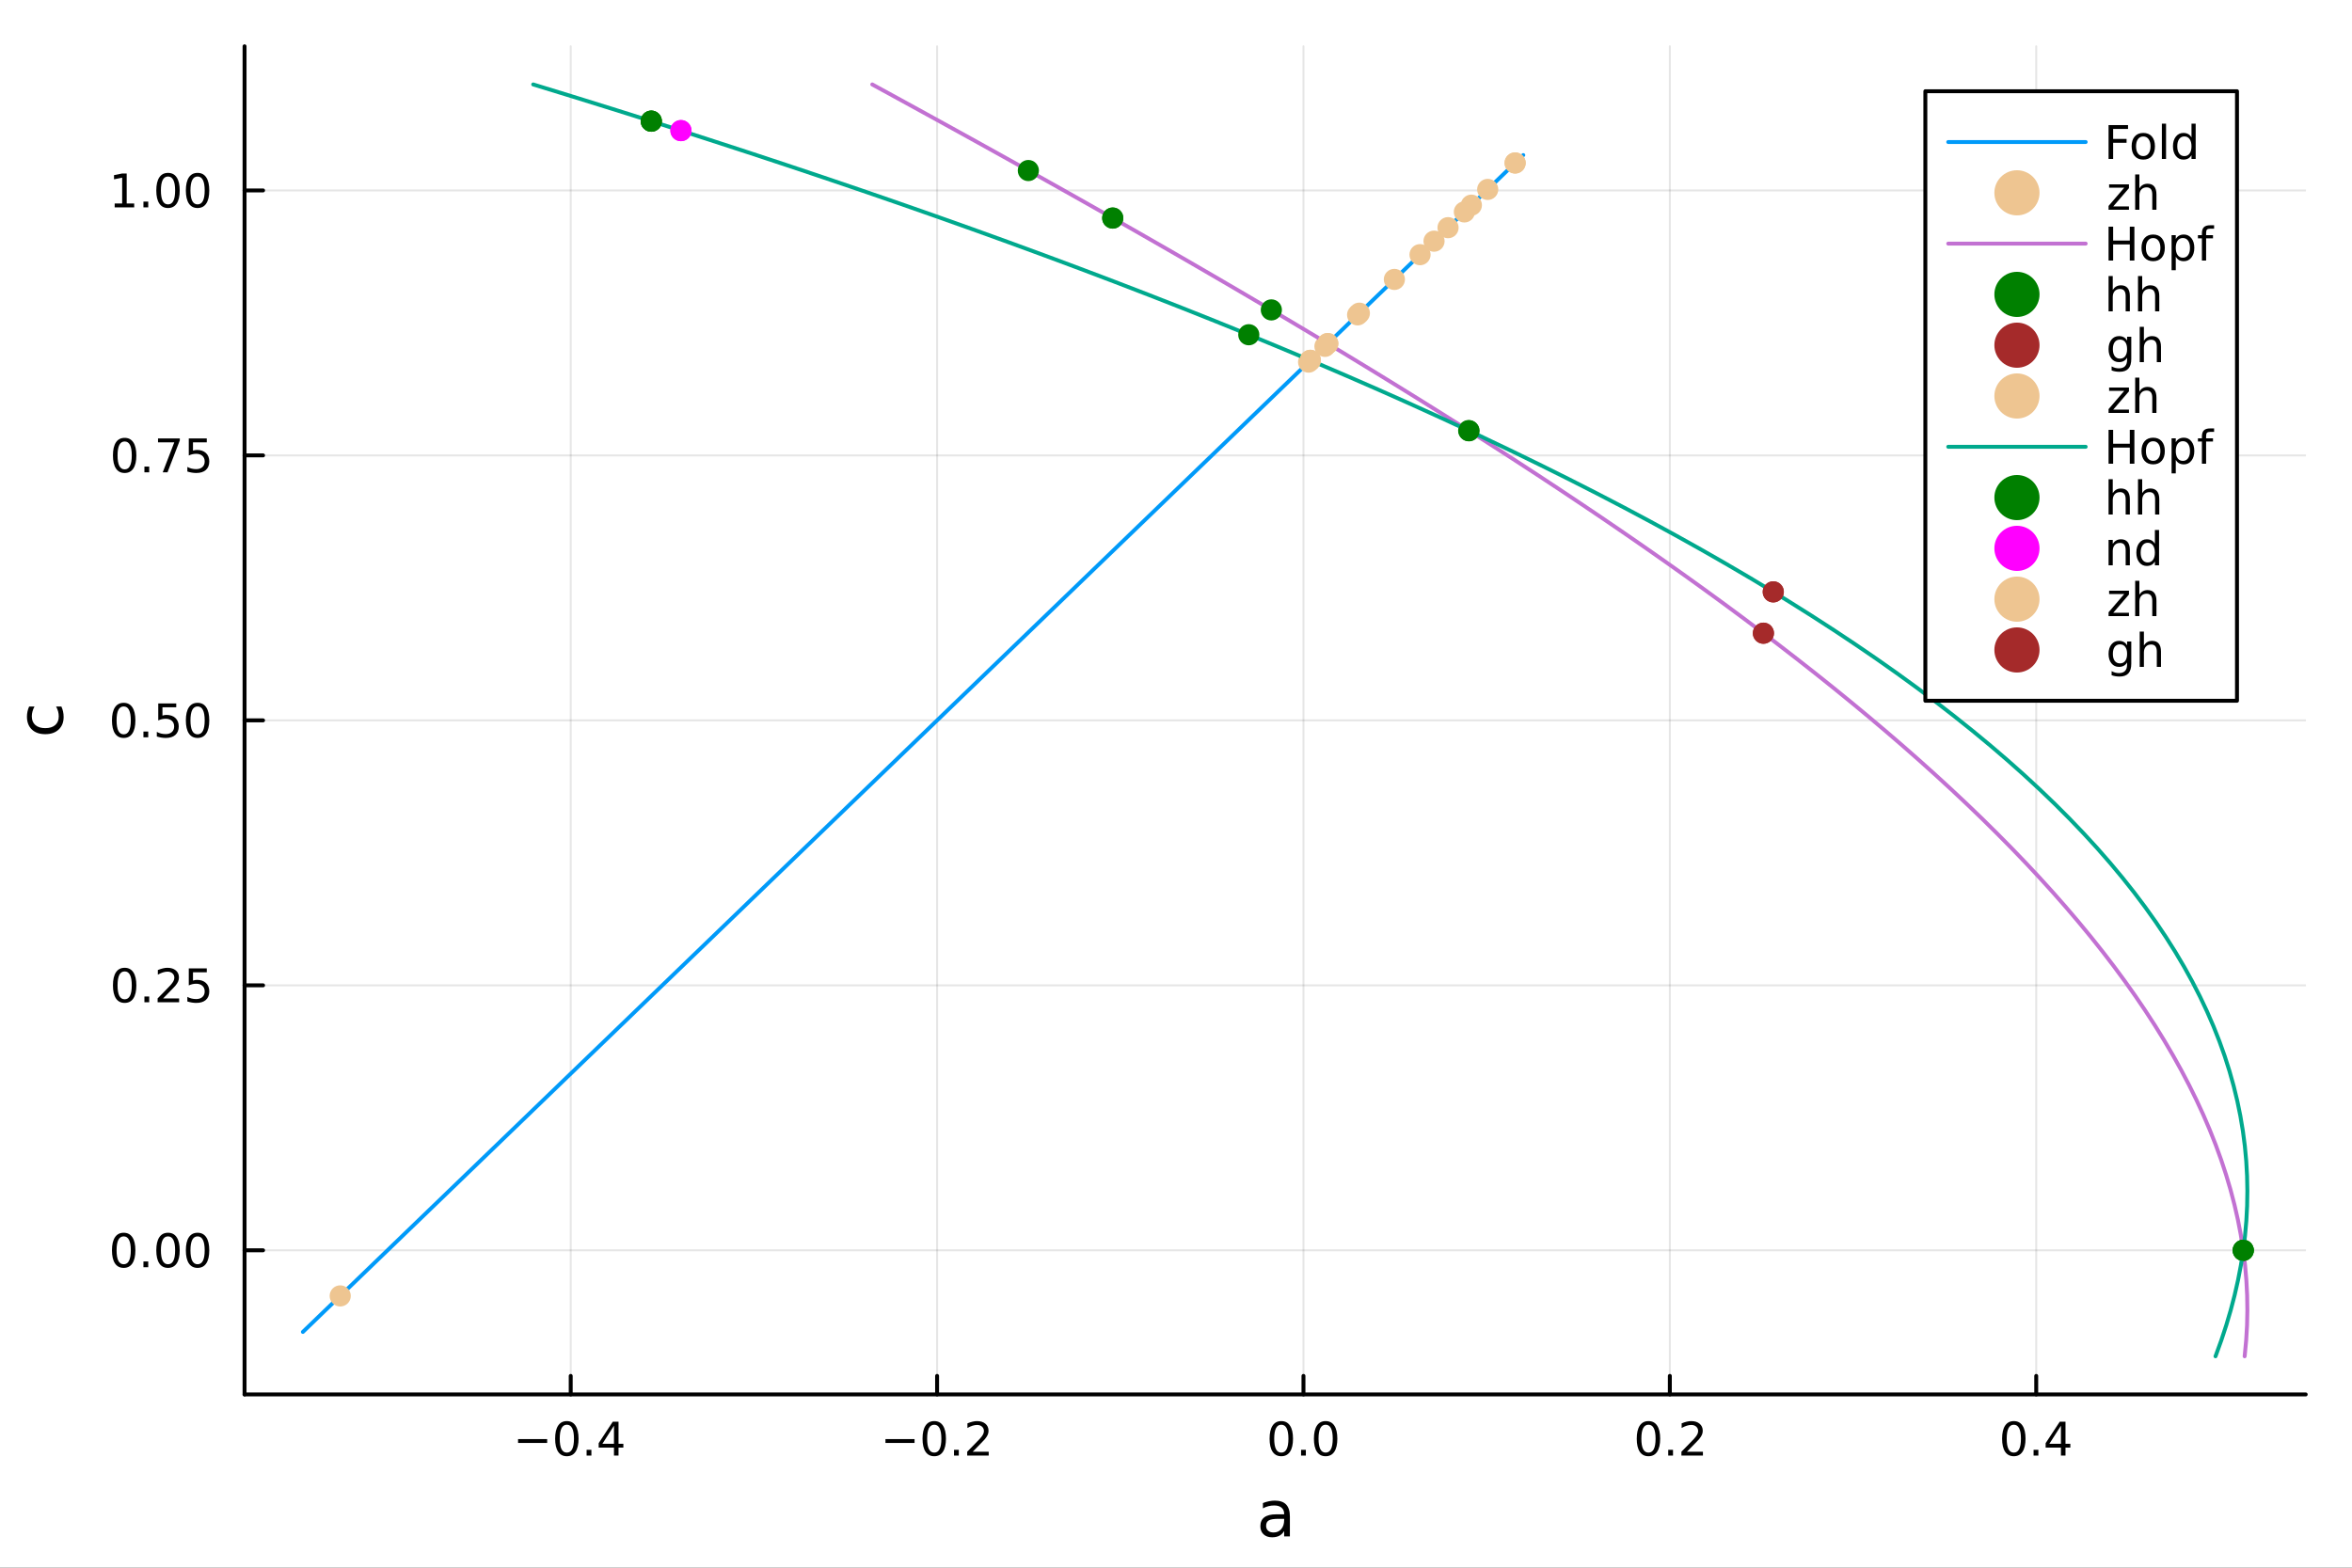 <?xml version="1.0" encoding="utf-8"?>
<svg xmlns="http://www.w3.org/2000/svg" xmlns:xlink="http://www.w3.org/1999/xlink" width="600" height="400" viewBox="0 0 2400 1600">
<rect x="0" y="0" width="2400" height="1600" fill="#333333" stroke="none"/>
<defs>
  <clipPath id="clip310">
    <rect x="0" y="0" width="2400" height="1600"/>
  </clipPath>
</defs>
<path clip-path="url(#clip310)" d="M0 1600 L2400 1600 L2400 0 L0 0  Z" fill="#ffffff" fill-rule="evenodd" fill-opacity="1"/>
<defs>
  <clipPath id="clip311">
    <rect x="480" y="0" width="1681" height="1600"/>
  </clipPath>
</defs>
<path clip-path="url(#clip310)" d="M249.542 1423.18 L2352.76 1423.18 L2352.76 47.244 L249.542 47.244  Z" fill="#ffffff" fill-rule="evenodd" fill-opacity="1"/>
<defs>
  <clipPath id="clip312">
    <rect x="249" y="47" width="2104" height="1377"/>
  </clipPath>
</defs>
<polyline clip-path="url(#clip312)" style="stroke:#000000; stroke-linecap:round; stroke-linejoin:round; stroke-width:2; stroke-opacity:0.1; fill:none" points="582.361,1423.18 582.361,47.244 "/>
<polyline clip-path="url(#clip312)" style="stroke:#000000; stroke-linecap:round; stroke-linejoin:round; stroke-width:2; stroke-opacity:0.1; fill:none" points="956.215,1423.18 956.215,47.244 "/>
<polyline clip-path="url(#clip312)" style="stroke:#000000; stroke-linecap:round; stroke-linejoin:round; stroke-width:2; stroke-opacity:0.1; fill:none" points="1330.07,1423.18 1330.07,47.244 "/>
<polyline clip-path="url(#clip312)" style="stroke:#000000; stroke-linecap:round; stroke-linejoin:round; stroke-width:2; stroke-opacity:0.1; fill:none" points="1703.92,1423.18 1703.92,47.244 "/>
<polyline clip-path="url(#clip312)" style="stroke:#000000; stroke-linecap:round; stroke-linejoin:round; stroke-width:2; stroke-opacity:0.1; fill:none" points="2077.78,1423.18 2077.78,47.244 "/>
<polyline clip-path="url(#clip312)" style="stroke:#000000; stroke-linecap:round; stroke-linejoin:round; stroke-width:2; stroke-opacity:0.1; fill:none" points="249.542,1276.07 2352.76,1276.07 "/>
<polyline clip-path="url(#clip312)" style="stroke:#000000; stroke-linecap:round; stroke-linejoin:round; stroke-width:2; stroke-opacity:0.1; fill:none" points="249.542,1005.64 2352.76,1005.64 "/>
<polyline clip-path="url(#clip312)" style="stroke:#000000; stroke-linecap:round; stroke-linejoin:round; stroke-width:2; stroke-opacity:0.1; fill:none" points="249.542,735.212 2352.76,735.212 "/>
<polyline clip-path="url(#clip312)" style="stroke:#000000; stroke-linecap:round; stroke-linejoin:round; stroke-width:2; stroke-opacity:0.1; fill:none" points="249.542,464.784 2352.76,464.784 "/>
<polyline clip-path="url(#clip312)" style="stroke:#000000; stroke-linecap:round; stroke-linejoin:round; stroke-width:2; stroke-opacity:0.1; fill:none" points="249.542,194.357 2352.76,194.357 "/>
<polyline clip-path="url(#clip310)" style="stroke:#000000; stroke-linecap:round; stroke-linejoin:round; stroke-width:4; stroke-opacity:1; fill:none" points="249.542,1423.18 2352.76,1423.18 "/>
<polyline clip-path="url(#clip310)" style="stroke:#000000; stroke-linecap:round; stroke-linejoin:round; stroke-width:4; stroke-opacity:1; fill:none" points="582.361,1423.18 582.361,1404.28 "/>
<polyline clip-path="url(#clip310)" style="stroke:#000000; stroke-linecap:round; stroke-linejoin:round; stroke-width:4; stroke-opacity:1; fill:none" points="956.215,1423.18 956.215,1404.28 "/>
<polyline clip-path="url(#clip310)" style="stroke:#000000; stroke-linecap:round; stroke-linejoin:round; stroke-width:4; stroke-opacity:1; fill:none" points="1330.07,1423.18 1330.07,1404.28 "/>
<polyline clip-path="url(#clip310)" style="stroke:#000000; stroke-linecap:round; stroke-linejoin:round; stroke-width:4; stroke-opacity:1; fill:none" points="1703.92,1423.18 1703.92,1404.28 "/>
<polyline clip-path="url(#clip310)" style="stroke:#000000; stroke-linecap:round; stroke-linejoin:round; stroke-width:4; stroke-opacity:1; fill:none" points="2077.78,1423.18 2077.78,1404.28 "/>
<path clip-path="url(#clip310)" d="M528.646 1468.75 L558.322 1468.75 L558.322 1472.69 L528.646 1472.69 L528.646 1468.75 Z" fill="#000000" fill-rule="nonzero" fill-opacity="1" /><path clip-path="url(#clip310)" d="M578.414 1454.1 Q574.803 1454.1 572.974 1457.66 Q571.169 1461.2 571.169 1468.33 Q571.169 1475.44 572.974 1479.01 Q574.803 1482.55 578.414 1482.55 Q582.048 1482.55 583.854 1479.01 Q585.683 1475.44 585.683 1468.33 Q585.683 1461.2 583.854 1457.66 Q582.048 1454.1 578.414 1454.1 M578.414 1450.39 Q584.224 1450.39 587.28 1455 Q590.358 1459.58 590.358 1468.33 Q590.358 1477.06 587.28 1481.67 Q584.224 1486.25 578.414 1486.25 Q572.604 1486.25 569.525 1481.67 Q566.47 1477.06 566.47 1468.33 Q566.47 1459.58 569.525 1455 Q572.604 1450.39 578.414 1450.39 Z" fill="#000000" fill-rule="nonzero" fill-opacity="1" /><path clip-path="url(#clip310)" d="M598.576 1479.7 L603.46 1479.7 L603.46 1485.58 L598.576 1485.58 L598.576 1479.7 Z" fill="#000000" fill-rule="nonzero" fill-opacity="1" /><path clip-path="url(#clip310)" d="M626.492 1455.09 L614.687 1473.54 L626.492 1473.54 L626.492 1455.09 M625.266 1451.02 L631.145 1451.02 L631.145 1473.54 L636.076 1473.54 L636.076 1477.43 L631.145 1477.43 L631.145 1485.58 L626.492 1485.58 L626.492 1477.43 L610.891 1477.43 L610.891 1472.92 L625.266 1451.02 Z" fill="#000000" fill-rule="nonzero" fill-opacity="1" /><path clip-path="url(#clip310)" d="M903.541 1468.75 L933.217 1468.75 L933.217 1472.69 L903.541 1472.69 L903.541 1468.75 Z" fill="#000000" fill-rule="nonzero" fill-opacity="1" /><path clip-path="url(#clip310)" d="M953.31 1454.1 Q949.699 1454.1 947.87 1457.66 Q946.064 1461.2 946.064 1468.33 Q946.064 1475.44 947.87 1479.01 Q949.699 1482.55 953.31 1482.55 Q956.944 1482.55 958.749 1479.01 Q960.578 1475.44 960.578 1468.33 Q960.578 1461.2 958.749 1457.66 Q956.944 1454.1 953.31 1454.1 M953.31 1450.39 Q959.12 1450.39 962.175 1455 Q965.254 1459.58 965.254 1468.33 Q965.254 1477.06 962.175 1481.67 Q959.12 1486.25 953.31 1486.25 Q947.5 1486.25 944.421 1481.67 Q941.365 1477.06 941.365 1468.33 Q941.365 1459.58 944.421 1455 Q947.5 1450.39 953.31 1450.39 Z" fill="#000000" fill-rule="nonzero" fill-opacity="1" /><path clip-path="url(#clip310)" d="M973.472 1479.7 L978.356 1479.7 L978.356 1485.58 L973.472 1485.58 L973.472 1479.7 Z" fill="#000000" fill-rule="nonzero" fill-opacity="1" /><path clip-path="url(#clip310)" d="M992.569 1481.64 L1008.89 1481.64 L1008.89 1485.58 L986.944 1485.58 L986.944 1481.64 Q989.606 1478.89 994.189 1474.26 Q998.796 1469.61 999.976 1468.27 Q1002.22 1465.74 1003.1 1464.01 Q1004 1462.25 1004 1460.56 Q1004 1457.8 1002.06 1456.07 Q1000.14 1454.33 997.036 1454.33 Q994.837 1454.33 992.384 1455.09 Q989.953 1455.86 987.175 1457.41 L987.175 1452.69 Q989.999 1451.55 992.453 1450.97 Q994.907 1450.39 996.944 1450.39 Q1002.31 1450.39 1005.51 1453.08 Q1008.7 1455.77 1008.7 1460.26 Q1008.7 1462.39 1007.89 1464.31 Q1007.11 1466.2 1005 1468.8 Q1004.42 1469.47 1001.32 1472.69 Q998.217 1475.88 992.569 1481.64 Z" fill="#000000" fill-rule="nonzero" fill-opacity="1" /><path clip-path="url(#clip310)" d="M1307.45 1454.1 Q1303.84 1454.1 1302.01 1457.66 Q1300.21 1461.2 1300.21 1468.33 Q1300.21 1475.44 1302.01 1479.01 Q1303.84 1482.55 1307.45 1482.55 Q1311.09 1482.55 1312.89 1479.01 Q1314.72 1475.44 1314.72 1468.33 Q1314.72 1461.2 1312.89 1457.66 Q1311.09 1454.1 1307.45 1454.1 M1307.45 1450.39 Q1313.26 1450.39 1316.32 1455 Q1319.4 1459.58 1319.4 1468.33 Q1319.4 1477.06 1316.32 1481.67 Q1313.26 1486.25 1307.45 1486.25 Q1301.64 1486.25 1298.56 1481.67 Q1295.51 1477.06 1295.51 1468.33 Q1295.51 1459.58 1298.56 1455 Q1301.64 1450.39 1307.45 1450.39 Z" fill="#000000" fill-rule="nonzero" fill-opacity="1" /><path clip-path="url(#clip310)" d="M1327.62 1479.7 L1332.5 1479.7 L1332.5 1485.58 L1327.62 1485.58 L1327.62 1479.7 Z" fill="#000000" fill-rule="nonzero" fill-opacity="1" /><path clip-path="url(#clip310)" d="M1352.68 1454.1 Q1349.07 1454.1 1347.24 1457.66 Q1345.44 1461.2 1345.44 1468.33 Q1345.44 1475.44 1347.24 1479.01 Q1349.07 1482.55 1352.68 1482.55 Q1356.32 1482.55 1358.12 1479.01 Q1359.95 1475.44 1359.95 1468.33 Q1359.95 1461.2 1358.12 1457.66 Q1356.32 1454.1 1352.68 1454.1 M1352.68 1450.39 Q1358.49 1450.39 1361.55 1455 Q1364.63 1459.58 1364.63 1468.33 Q1364.63 1477.06 1361.55 1481.67 Q1358.49 1486.25 1352.68 1486.25 Q1346.87 1486.25 1343.8 1481.67 Q1340.74 1477.06 1340.74 1468.33 Q1340.74 1459.58 1343.8 1455 Q1346.87 1450.39 1352.68 1450.39 Z" fill="#000000" fill-rule="nonzero" fill-opacity="1" /><path clip-path="url(#clip310)" d="M1682.11 1454.1 Q1678.49 1454.1 1676.67 1457.66 Q1674.86 1461.2 1674.86 1468.33 Q1674.86 1475.44 1676.67 1479.01 Q1678.49 1482.55 1682.11 1482.55 Q1685.74 1482.55 1687.55 1479.01 Q1689.37 1475.44 1689.37 1468.33 Q1689.37 1461.2 1687.55 1457.66 Q1685.74 1454.1 1682.11 1454.1 M1682.11 1450.39 Q1687.92 1450.39 1690.97 1455 Q1694.05 1459.58 1694.05 1468.33 Q1694.05 1477.06 1690.97 1481.67 Q1687.92 1486.25 1682.11 1486.25 Q1676.3 1486.25 1673.22 1481.67 Q1670.16 1477.06 1670.16 1468.33 Q1670.16 1459.58 1673.22 1455 Q1676.3 1450.39 1682.11 1450.39 Z" fill="#000000" fill-rule="nonzero" fill-opacity="1" /><path clip-path="url(#clip310)" d="M1702.27 1479.7 L1707.15 1479.7 L1707.15 1485.58 L1702.27 1485.58 L1702.27 1479.7 Z" fill="#000000" fill-rule="nonzero" fill-opacity="1" /><path clip-path="url(#clip310)" d="M1721.36 1481.64 L1737.68 1481.64 L1737.68 1485.58 L1715.74 1485.58 L1715.74 1481.64 Q1718.4 1478.89 1722.99 1474.26 Q1727.59 1469.61 1728.77 1468.27 Q1731.02 1465.74 1731.9 1464.01 Q1732.8 1462.25 1732.8 1460.56 Q1732.8 1457.8 1730.86 1456.07 Q1728.93 1454.33 1725.83 1454.33 Q1723.63 1454.33 1721.18 1455.09 Q1718.75 1455.86 1715.97 1457.41 L1715.97 1452.69 Q1718.8 1451.55 1721.25 1450.97 Q1723.7 1450.39 1725.74 1450.39 Q1731.11 1450.39 1734.3 1453.08 Q1737.5 1455.77 1737.5 1460.26 Q1737.5 1462.39 1736.69 1464.31 Q1735.9 1466.2 1733.8 1468.8 Q1733.22 1469.47 1730.11 1472.69 Q1727.01 1475.88 1721.36 1481.64 Z" fill="#000000" fill-rule="nonzero" fill-opacity="1" /><path clip-path="url(#clip310)" d="M2054.92 1454.1 Q2051.31 1454.1 2049.48 1457.66 Q2047.67 1461.2 2047.67 1468.33 Q2047.67 1475.44 2049.48 1479.01 Q2051.31 1482.55 2054.92 1482.55 Q2058.55 1482.55 2060.36 1479.01 Q2062.19 1475.44 2062.19 1468.33 Q2062.19 1461.2 2060.36 1457.66 Q2058.55 1454.1 2054.92 1454.1 M2054.92 1450.39 Q2060.73 1450.39 2063.78 1455 Q2066.86 1459.58 2066.86 1468.33 Q2066.86 1477.06 2063.78 1481.67 Q2060.73 1486.25 2054.92 1486.25 Q2049.11 1486.25 2046.03 1481.67 Q2042.97 1477.06 2042.97 1468.33 Q2042.97 1459.58 2046.03 1455 Q2049.11 1450.39 2054.92 1450.39 Z" fill="#000000" fill-rule="nonzero" fill-opacity="1" /><path clip-path="url(#clip310)" d="M2075.08 1479.7 L2079.96 1479.7 L2079.96 1485.58 L2075.08 1485.58 L2075.08 1479.7 Z" fill="#000000" fill-rule="nonzero" fill-opacity="1" /><path clip-path="url(#clip310)" d="M2103 1455.09 L2091.19 1473.54 L2103 1473.54 L2103 1455.09 M2101.77 1451.02 L2107.65 1451.02 L2107.65 1473.54 L2112.58 1473.54 L2112.58 1477.43 L2107.65 1477.43 L2107.65 1485.58 L2103 1485.58 L2103 1477.43 L2087.39 1477.43 L2087.39 1472.92 L2101.77 1451.02 Z" fill="#000000" fill-rule="nonzero" fill-opacity="1" /><path clip-path="url(#clip310)" d="M1304.52 1550.12 Q1297.43 1550.12 1294.69 1551.75 Q1291.95 1553.37 1291.95 1557.29 Q1291.95 1560.4 1293.99 1562.25 Q1296.06 1564.07 1299.59 1564.07 Q1304.46 1564.07 1307.39 1560.63 Q1310.35 1557.16 1310.35 1551.43 L1310.35 1550.12 L1304.52 1550.12 M1316.2 1547.71 L1316.2 1568.04 L1310.35 1568.04 L1310.35 1562.63 Q1308.34 1565.88 1305.35 1567.44 Q1302.36 1568.97 1298.03 1568.97 Q1292.56 1568.97 1289.31 1565.91 Q1286.09 1562.82 1286.09 1557.67 Q1286.09 1551.65 1290.1 1548.6 Q1294.15 1545.54 1302.14 1545.54 L1310.35 1545.54 L1310.35 1544.97 Q1310.35 1540.93 1307.67 1538.73 Q1305.03 1536.5 1300.23 1536.5 Q1297.17 1536.5 1294.27 1537.23 Q1291.38 1537.97 1288.7 1539.43 L1288.7 1534.02 Q1291.92 1532.78 1294.94 1532.17 Q1297.97 1531.54 1300.83 1531.54 Q1308.57 1531.54 1312.38 1535.55 Q1316.2 1539.56 1316.2 1547.71 Z" fill="#000000" fill-rule="nonzero" fill-opacity="1" /><polyline clip-path="url(#clip310)" style="stroke:#000000; stroke-linecap:round; stroke-linejoin:round; stroke-width:4; stroke-opacity:1; fill:none" points="249.542,1423.18 249.542,47.244 "/>
<polyline clip-path="url(#clip310)" style="stroke:#000000; stroke-linecap:round; stroke-linejoin:round; stroke-width:4; stroke-opacity:1; fill:none" points="249.542,1276.07 268.44,1276.07 "/>
<polyline clip-path="url(#clip310)" style="stroke:#000000; stroke-linecap:round; stroke-linejoin:round; stroke-width:4; stroke-opacity:1; fill:none" points="249.542,1005.64 268.44,1005.64 "/>
<polyline clip-path="url(#clip310)" style="stroke:#000000; stroke-linecap:round; stroke-linejoin:round; stroke-width:4; stroke-opacity:1; fill:none" points="249.542,735.212 268.44,735.212 "/>
<polyline clip-path="url(#clip310)" style="stroke:#000000; stroke-linecap:round; stroke-linejoin:round; stroke-width:4; stroke-opacity:1; fill:none" points="249.542,464.784 268.44,464.784 "/>
<polyline clip-path="url(#clip310)" style="stroke:#000000; stroke-linecap:round; stroke-linejoin:round; stroke-width:4; stroke-opacity:1; fill:none" points="249.542,194.357 268.44,194.357 "/>
<path clip-path="url(#clip310)" d="M126.205 1261.87 Q122.593 1261.87 120.765 1265.43 Q118.959 1268.97 118.959 1276.1 Q118.959 1283.21 120.765 1286.77 Q122.593 1290.31 126.205 1290.31 Q129.839 1290.31 131.644 1286.77 Q133.473 1283.21 133.473 1276.1 Q133.473 1268.97 131.644 1265.43 Q129.839 1261.87 126.205 1261.87 M126.205 1258.16 Q132.015 1258.16 135.07 1262.77 Q138.149 1267.35 138.149 1276.1 Q138.149 1284.83 135.07 1289.44 Q132.015 1294.02 126.205 1294.02 Q120.394 1294.02 117.316 1289.44 Q114.26 1284.83 114.26 1276.1 Q114.26 1267.35 117.316 1262.77 Q120.394 1258.16 126.205 1258.16 Z" fill="#000000" fill-rule="nonzero" fill-opacity="1" /><path clip-path="url(#clip310)" d="M146.366 1287.47 L151.251 1287.47 L151.251 1293.35 L146.366 1293.35 L146.366 1287.47 Z" fill="#000000" fill-rule="nonzero" fill-opacity="1" /><path clip-path="url(#clip310)" d="M171.436 1261.87 Q167.825 1261.87 165.996 1265.43 Q164.19 1268.97 164.19 1276.1 Q164.19 1283.21 165.996 1286.77 Q167.825 1290.31 171.436 1290.31 Q175.07 1290.31 176.876 1286.77 Q178.704 1283.21 178.704 1276.1 Q178.704 1268.97 176.876 1265.43 Q175.07 1261.87 171.436 1261.87 M171.436 1258.16 Q177.246 1258.16 180.301 1262.77 Q183.38 1267.35 183.38 1276.1 Q183.38 1284.83 180.301 1289.44 Q177.246 1294.02 171.436 1294.02 Q165.626 1294.02 162.547 1289.44 Q159.491 1284.83 159.491 1276.1 Q159.491 1267.35 162.547 1262.77 Q165.626 1258.16 171.436 1258.16 Z" fill="#000000" fill-rule="nonzero" fill-opacity="1" /><path clip-path="url(#clip310)" d="M201.598 1261.87 Q197.987 1261.87 196.158 1265.43 Q194.352 1268.97 194.352 1276.1 Q194.352 1283.21 196.158 1286.77 Q197.987 1290.31 201.598 1290.31 Q205.232 1290.31 207.037 1286.77 Q208.866 1283.21 208.866 1276.1 Q208.866 1268.97 207.037 1265.43 Q205.232 1261.87 201.598 1261.87 M201.598 1258.16 Q207.408 1258.16 210.463 1262.77 Q213.542 1267.35 213.542 1276.1 Q213.542 1284.83 210.463 1289.44 Q207.408 1294.02 201.598 1294.02 Q195.787 1294.02 192.709 1289.44 Q189.653 1284.83 189.653 1276.1 Q189.653 1267.35 192.709 1262.77 Q195.787 1258.16 201.598 1258.16 Z" fill="#000000" fill-rule="nonzero" fill-opacity="1" /><path clip-path="url(#clip310)" d="M127.2 991.438 Q123.589 991.438 121.76 995.003 Q119.955 998.545 119.955 1005.67 Q119.955 1012.78 121.76 1016.35 Q123.589 1019.89 127.2 1019.89 Q130.834 1019.89 132.64 1016.35 Q134.468 1012.78 134.468 1005.67 Q134.468 998.545 132.64 995.003 Q130.834 991.438 127.2 991.438 M127.2 987.735 Q133.01 987.735 136.066 992.341 Q139.144 996.924 139.144 1005.67 Q139.144 1014.4 136.066 1019.01 Q133.01 1023.59 127.2 1023.59 Q121.39 1023.59 118.311 1019.01 Q115.256 1014.4 115.256 1005.67 Q115.256 996.924 118.311 992.341 Q121.39 987.735 127.2 987.735 Z" fill="#000000" fill-rule="nonzero" fill-opacity="1" /><path clip-path="url(#clip310)" d="M147.362 1017.04 L152.246 1017.04 L152.246 1022.92 L147.362 1022.92 L147.362 1017.04 Z" fill="#000000" fill-rule="nonzero" fill-opacity="1" /><path clip-path="url(#clip310)" d="M166.459 1018.98 L182.778 1018.98 L182.778 1022.92 L160.834 1022.92 L160.834 1018.98 Q163.496 1016.23 168.079 1011.6 Q172.686 1006.95 173.866 1005.6 Q176.112 1003.08 176.991 1001.35 Q177.894 999.586 177.894 997.897 Q177.894 995.142 175.95 993.406 Q174.028 991.67 170.927 991.67 Q168.727 991.67 166.274 992.434 Q163.843 993.198 161.065 994.748 L161.065 990.026 Q163.89 988.892 166.343 988.313 Q168.797 987.735 170.834 987.735 Q176.204 987.735 179.399 990.42 Q182.593 993.105 182.593 997.596 Q182.593 999.725 181.783 1001.65 Q180.996 1003.54 178.889 1006.14 Q178.311 1006.81 175.209 1010.03 Q172.107 1013.22 166.459 1018.98 Z" fill="#000000" fill-rule="nonzero" fill-opacity="1" /><path clip-path="url(#clip310)" d="M192.639 988.36 L210.996 988.36 L210.996 992.295 L196.922 992.295 L196.922 1000.77 Q197.94 1000.42 198.959 1000.26 Q199.977 1000.07 200.996 1000.07 Q206.783 1000.07 210.162 1003.24 Q213.542 1006.42 213.542 1011.83 Q213.542 1017.41 210.07 1020.51 Q206.598 1023.59 200.278 1023.59 Q198.102 1023.59 195.834 1023.22 Q193.588 1022.85 191.181 1022.11 L191.181 1017.41 Q193.264 1018.54 195.487 1019.1 Q197.709 1019.66 200.186 1019.66 Q204.19 1019.66 206.528 1017.55 Q208.866 1015.44 208.866 1011.83 Q208.866 1008.22 206.528 1006.11 Q204.19 1004.01 200.186 1004.01 Q198.311 1004.01 196.436 1004.42 Q194.584 1004.84 192.639 1005.72 L192.639 988.36 Z" fill="#000000" fill-rule="nonzero" fill-opacity="1" /><path clip-path="url(#clip310)" d="M126.205 721.011 Q122.593 721.011 120.765 724.575 Q118.959 728.117 118.959 735.247 Q118.959 742.353 120.765 745.918 Q122.593 749.46 126.205 749.46 Q129.839 749.46 131.644 745.918 Q133.473 742.353 133.473 735.247 Q133.473 728.117 131.644 724.575 Q129.839 721.011 126.205 721.011 M126.205 717.307 Q132.015 717.307 135.07 721.913 Q138.149 726.497 138.149 735.247 Q138.149 743.973 135.07 748.58 Q132.015 753.163 126.205 753.163 Q120.394 753.163 117.316 748.58 Q114.26 743.973 114.26 735.247 Q114.26 726.497 117.316 721.913 Q120.394 717.307 126.205 717.307 Z" fill="#000000" fill-rule="nonzero" fill-opacity="1" /><path clip-path="url(#clip310)" d="M146.366 746.612 L151.251 746.612 L151.251 752.492 L146.366 752.492 L146.366 746.612 Z" fill="#000000" fill-rule="nonzero" fill-opacity="1" /><path clip-path="url(#clip310)" d="M161.482 717.932 L179.839 717.932 L179.839 721.867 L165.765 721.867 L165.765 730.339 Q166.783 729.992 167.802 729.83 Q168.82 729.645 169.839 729.645 Q175.626 729.645 179.005 732.816 Q182.385 735.987 182.385 741.404 Q182.385 746.983 178.913 750.085 Q175.44 753.163 169.121 753.163 Q166.945 753.163 164.677 752.793 Q162.431 752.423 160.024 751.682 L160.024 746.983 Q162.107 748.117 164.329 748.673 Q166.552 749.228 169.028 749.228 Q173.033 749.228 175.371 747.122 Q177.709 745.015 177.709 741.404 Q177.709 737.793 175.371 735.687 Q173.033 733.58 169.028 733.58 Q167.153 733.58 165.278 733.997 Q163.427 734.413 161.482 735.293 L161.482 717.932 Z" fill="#000000" fill-rule="nonzero" fill-opacity="1" /><path clip-path="url(#clip310)" d="M201.598 721.011 Q197.987 721.011 196.158 724.575 Q194.352 728.117 194.352 735.247 Q194.352 742.353 196.158 745.918 Q197.987 749.46 201.598 749.46 Q205.232 749.46 207.037 745.918 Q208.866 742.353 208.866 735.247 Q208.866 728.117 207.037 724.575 Q205.232 721.011 201.598 721.011 M201.598 717.307 Q207.408 717.307 210.463 721.913 Q213.542 726.497 213.542 735.247 Q213.542 743.973 210.463 748.58 Q207.408 753.163 201.598 753.163 Q195.787 753.163 192.709 748.58 Q189.653 743.973 189.653 735.247 Q189.653 726.497 192.709 721.913 Q195.787 717.307 201.598 717.307 Z" fill="#000000" fill-rule="nonzero" fill-opacity="1" /><path clip-path="url(#clip310)" d="M127.2 450.583 Q123.589 450.583 121.76 454.148 Q119.955 457.689 119.955 464.819 Q119.955 471.926 121.76 475.49 Q123.589 479.032 127.2 479.032 Q130.834 479.032 132.64 475.49 Q134.468 471.926 134.468 464.819 Q134.468 457.689 132.64 454.148 Q130.834 450.583 127.2 450.583 M127.2 446.879 Q133.01 446.879 136.066 451.486 Q139.144 456.069 139.144 464.819 Q139.144 473.546 136.066 478.152 Q133.01 482.736 127.2 482.736 Q121.39 482.736 118.311 478.152 Q115.256 473.546 115.256 464.819 Q115.256 456.069 118.311 451.486 Q121.39 446.879 127.2 446.879 Z" fill="#000000" fill-rule="nonzero" fill-opacity="1" /><path clip-path="url(#clip310)" d="M147.362 476.185 L152.246 476.185 L152.246 482.064 L147.362 482.064 L147.362 476.185 Z" fill="#000000" fill-rule="nonzero" fill-opacity="1" /><path clip-path="url(#clip310)" d="M161.251 447.504 L183.473 447.504 L183.473 449.495 L170.927 482.064 L166.042 482.064 L177.848 451.44 L161.251 451.44 L161.251 447.504 Z" fill="#000000" fill-rule="nonzero" fill-opacity="1" /><path clip-path="url(#clip310)" d="M192.639 447.504 L210.996 447.504 L210.996 451.44 L196.922 451.44 L196.922 459.912 Q197.94 459.564 198.959 459.402 Q199.977 459.217 200.996 459.217 Q206.783 459.217 210.162 462.389 Q213.542 465.56 213.542 470.976 Q213.542 476.555 210.07 479.657 Q206.598 482.736 200.278 482.736 Q198.102 482.736 195.834 482.365 Q193.588 481.995 191.181 481.254 L191.181 476.555 Q193.264 477.689 195.487 478.245 Q197.709 478.8 200.186 478.8 Q204.19 478.8 206.528 476.694 Q208.866 474.588 208.866 470.976 Q208.866 467.365 206.528 465.259 Q204.19 463.152 200.186 463.152 Q198.311 463.152 196.436 463.569 Q194.584 463.986 192.639 464.865 L192.639 447.504 Z" fill="#000000" fill-rule="nonzero" fill-opacity="1" /><path clip-path="url(#clip310)" d="M117.015 207.702 L124.654 207.702 L124.654 181.336 L116.343 183.003 L116.343 178.743 L124.607 177.077 L129.283 177.077 L129.283 207.702 L136.922 207.702 L136.922 211.637 L117.015 211.637 L117.015 207.702 Z" fill="#000000" fill-rule="nonzero" fill-opacity="1" /><path clip-path="url(#clip310)" d="M146.366 205.757 L151.251 205.757 L151.251 211.637 L146.366 211.637 L146.366 205.757 Z" fill="#000000" fill-rule="nonzero" fill-opacity="1" /><path clip-path="url(#clip310)" d="M171.436 180.155 Q167.825 180.155 165.996 183.72 Q164.19 187.262 164.19 194.391 Q164.19 201.498 165.996 205.063 Q167.825 208.604 171.436 208.604 Q175.07 208.604 176.876 205.063 Q178.704 201.498 178.704 194.391 Q178.704 187.262 176.876 183.72 Q175.07 180.155 171.436 180.155 M171.436 176.452 Q177.246 176.452 180.301 181.058 Q183.38 185.641 183.38 194.391 Q183.38 203.118 180.301 207.725 Q177.246 212.308 171.436 212.308 Q165.626 212.308 162.547 207.725 Q159.491 203.118 159.491 194.391 Q159.491 185.641 162.547 181.058 Q165.626 176.452 171.436 176.452 Z" fill="#000000" fill-rule="nonzero" fill-opacity="1" /><path clip-path="url(#clip310)" d="M201.598 180.155 Q197.987 180.155 196.158 183.72 Q194.352 187.262 194.352 194.391 Q194.352 201.498 196.158 205.063 Q197.987 208.604 201.598 208.604 Q205.232 208.604 207.037 205.063 Q208.866 201.498 208.866 194.391 Q208.866 187.262 207.037 183.72 Q205.232 180.155 201.598 180.155 M201.598 176.452 Q207.408 176.452 210.463 181.058 Q213.542 185.641 213.542 194.391 Q213.542 203.118 210.463 207.725 Q207.408 212.308 201.598 212.308 Q195.787 212.308 192.709 207.725 Q189.653 203.118 189.653 194.391 Q189.653 185.641 192.709 181.058 Q195.787 176.452 201.598 176.452 Z" fill="#000000" fill-rule="nonzero" fill-opacity="1" /><path clip-path="url(#clip310)" d="M29.725 721.112 L35.199 721.112 Q33.831 723.595 33.162 726.109 Q32.462 728.592 32.462 731.138 Q32.462 736.835 36.09 739.986 Q39.687 743.137 46.212 743.137 Q52.737 743.137 56.365 739.986 Q59.962 736.835 59.962 731.138 Q59.962 728.592 59.294 726.109 Q58.593 723.595 57.225 721.112 L62.636 721.112 Q63.781 723.563 64.354 726.204 Q64.927 728.814 64.927 731.774 Q64.927 739.827 59.866 744.57 Q54.806 749.312 46.212 749.312 Q37.491 749.312 32.494 744.538 Q27.497 739.732 27.497 731.393 Q27.497 728.687 28.07 726.109 Q28.611 723.531 29.725 721.112 Z" fill="#000000" fill-rule="nonzero" fill-opacity="1" /><polyline clip-path="url(#clip312)" style="stroke:#009af9; stroke-linecap:round; stroke-linejoin:round; stroke-width:4; stroke-opacity:1; fill:none" points="1554.38,158.3 1546.05,166.337 1527,184.709 1518.07,193.321 1501.4,209.397 1494.26,216.286 1477.59,232.362 1463.3,246.141 1449.02,259.919 1429.97,278.291 1422.83,285.181 1403.78,303.553 1387.11,319.628 1385.32,321.351 1366.27,339.723 1351.99,353.502 1335.32,369.577 1316.27,387.949 1297.22,406.321 1278.17,424.693 1259.13,443.065 1240.08,461.437 1221.03,479.809 1201.98,498.181 1182.93,516.553 1163.88,534.924 1144.83,553.296 1125.78,571.668 1106.73,590.04 1087.69,608.412 1068.64,626.784 1049.59,645.156 1030.54,663.528 1011.49,681.9 992.442,700.272 973.393,718.644 954.344,737.016 935.296,755.388 916.247,773.76 897.198,792.132 878.149,810.504 859.101,828.875 840.052,847.247 821.003,865.619 801.954,883.991 782.905,902.363 763.857,920.735 744.808,939.107 725.759,957.479 706.71,975.851 687.662,994.223 668.613,1012.59 649.564,1030.97 630.515,1049.34 611.466,1067.71 592.418,1086.08 573.369,1104.45 554.32,1122.83 535.271,1141.2 516.222,1159.57 497.174,1177.94 478.125,1196.31 459.076,1214.69 440.027,1233.06 420.979,1251.43 401.93,1269.8 382.881,1288.17 363.832,1306.55 347.165,1322.62 328.116,1340.99 309.067,1359.37 "/>
<circle clip-path="url(#clip312)" cx="1546.05" cy="166.337" r="10.8" fill="#eec591" fill-rule="evenodd" fill-opacity="1" stroke="none"/>
<circle clip-path="url(#clip312)" cx="1518.07" cy="193.321" r="10.8" fill="#eec591" fill-rule="evenodd" fill-opacity="1" stroke="none"/>
<circle clip-path="url(#clip312)" cx="1501.4" cy="209.397" r="10.8" fill="#eec591" fill-rule="evenodd" fill-opacity="1" stroke="none"/>
<circle clip-path="url(#clip312)" cx="1494.26" cy="216.286" r="10.8" fill="#eec591" fill-rule="evenodd" fill-opacity="1" stroke="none"/>
<circle clip-path="url(#clip312)" cx="1477.59" cy="232.362" r="10.8" fill="#eec591" fill-rule="evenodd" fill-opacity="1" stroke="none"/>
<circle clip-path="url(#clip312)" cx="1463.3" cy="246.141" r="10.8" fill="#eec591" fill-rule="evenodd" fill-opacity="1" stroke="none"/>
<circle clip-path="url(#clip312)" cx="1449.02" cy="259.919" r="10.8" fill="#eec591" fill-rule="evenodd" fill-opacity="1" stroke="none"/>
<circle clip-path="url(#clip312)" cx="1422.83" cy="285.181" r="10.8" fill="#eec591" fill-rule="evenodd" fill-opacity="1" stroke="none"/>
<circle clip-path="url(#clip312)" cx="1387.11" cy="319.628" r="10.8" fill="#eec591" fill-rule="evenodd" fill-opacity="1" stroke="none"/>
<circle clip-path="url(#clip312)" cx="1385.32" cy="321.351" r="10.8" fill="#eec591" fill-rule="evenodd" fill-opacity="1" stroke="none"/>
<circle clip-path="url(#clip312)" cx="1351.99" cy="353.502" r="10.8" fill="#eec591" fill-rule="evenodd" fill-opacity="1" stroke="none"/>
<circle clip-path="url(#clip312)" cx="1335.32" cy="369.577" r="10.8" fill="#eec591" fill-rule="evenodd" fill-opacity="1" stroke="none"/>
<circle clip-path="url(#clip312)" cx="347.165" cy="1322.62" r="10.8" fill="#eec591" fill-rule="evenodd" fill-opacity="1" stroke="none"/>
<circle clip-path="url(#clip312)" cx="1546.05" cy="166.337" r="10.8" fill="#eec591" fill-rule="evenodd" fill-opacity="1" stroke="none"/>
<polyline clip-path="url(#clip312)" style="stroke:#c271d2; stroke-linecap:round; stroke-linejoin:round; stroke-width:4; stroke-opacity:1; fill:none" points="2290.45,1384.24 2290.58,1383.15 2292.02,1367.86 2292.91,1352.57 2293.23,1337.28 2293,1321.99 2292.22,1306.7 2290.9,1291.41 2289.03,1276.12 2288.91,1275.29 2286.48,1260.01 2283.52,1244.73 2280.03,1229.45 2276.02,1214.18 2271.49,1198.92 2266.45,1183.66 2260.91,1168.41 2254.86,1153.17 2248.33,1137.94 2241.3,1122.72 2233.78,1107.5 2225.79,1092.3 2217.33,1077.11 2208.4,1061.92 2199.02,1046.75 2189.17,1031.6 2178.88,1016.45 2168.15,1001.32 2156.99,986.196 2145.39,971.089 2133.37,955.996 2120.93,940.917 2108.09,925.853 2094.84,910.803 2081.19,895.768 2067.15,880.748 2052.73,865.744 2037.92,850.755 2022.75,835.781 2007.21,820.823 1991.31,805.881 1975.05,790.954 1958.46,776.044 1941.52,761.149 1924.24,746.271 1906.64,731.408 1888.72,716.562 1870.48,701.731 1851.94,686.917 1833.09,672.118 1813.95,657.336 1799.4,646.259 1779.75,631.504 1759.83,616.765 1739.63,602.041 1719.17,587.332 1698.44,572.639 1677.46,557.961 1656.23,543.297 1634.76,528.649 1613.05,514.015 1591.12,499.395 1568.95,484.79 1546.57,470.198 1523.98,455.621 1501.17,441.056 1498.67,439.464 1475.64,424.915 1452.42,410.378 1429.01,395.854 1405.41,381.342 1381.64,366.843 1357.69,352.356 1354.87,350.659 1330.74,336.184 1306.44,321.721 1297.29,316.3 1272.78,301.852 1248.12,287.415 1223.32,272.987 1198.38,258.57 1173.3,244.162 1148.1,229.764 1135.45,222.568 1135.45,222.568 1110.07,208.183 1084.57,193.806 1058.96,179.438 1049.33,174.052 1023.57,159.695 997.717,145.344 971.769,131.001 945.731,116.665 919.609,102.335 893.407,88.011 890.062,86.186 "/>
<circle clip-path="url(#clip312)" cx="2289.03" cy="1276.12" r="10.8" fill="#008000" fill-rule="evenodd" fill-opacity="1" stroke="none"/>
<circle clip-path="url(#clip312)" cx="1799.4" cy="646.259" r="10.8" fill="#a52a2a" fill-rule="evenodd" fill-opacity="1" stroke="none"/>
<circle clip-path="url(#clip312)" cx="1498.67" cy="439.464" r="10.8" fill="#008000" fill-rule="evenodd" fill-opacity="1" stroke="none"/>
<circle clip-path="url(#clip312)" cx="1354.87" cy="350.659" r="10.8" fill="#eec591" fill-rule="evenodd" fill-opacity="1" stroke="none"/>
<circle clip-path="url(#clip312)" cx="1297.29" cy="316.3" r="10.8" fill="#008000" fill-rule="evenodd" fill-opacity="1" stroke="none"/>
<circle clip-path="url(#clip312)" cx="1135.45" cy="222.568" r="10.8" fill="#008000" fill-rule="evenodd" fill-opacity="1" stroke="none"/>
<circle clip-path="url(#clip312)" cx="1135.45" cy="222.568" r="10.8" fill="#008000" fill-rule="evenodd" fill-opacity="1" stroke="none"/>
<circle clip-path="url(#clip312)" cx="1049.33" cy="174.052" r="10.8" fill="#008000" fill-rule="evenodd" fill-opacity="1" stroke="none"/>
<circle clip-path="url(#clip312)" cx="2289.03" cy="1276.12" r="10.8" fill="#008000" fill-rule="evenodd" fill-opacity="1" stroke="none"/>
<circle clip-path="url(#clip312)" cx="1799.4" cy="646.259" r="10.8" fill="#a52a2a" fill-rule="evenodd" fill-opacity="1" stroke="none"/>
<circle clip-path="url(#clip312)" cx="1354.87" cy="350.659" r="10.8" fill="#eec591" fill-rule="evenodd" fill-opacity="1" stroke="none"/>
<polyline clip-path="url(#clip312)" style="stroke:#00a98d; stroke-linecap:round; stroke-linejoin:round; stroke-width:4; stroke-opacity:1; fill:none" points="544.084,86.186 582.812,98.072 623.887,110.839 664.581,123.657 664.581,123.657 694.849,133.305 722.402,142.174 762.146,155.117 801.491,168.111 840.432,181.157 878.964,194.253 917.081,207.4 954.778,220.598 992.05,233.847 1028.89,247.146 1065.3,260.496 1101.26,273.895 1136.78,287.344 1171.84,300.844 1206.45,314.392 1240.6,327.99 1274.27,341.636 1304.32,354.019 1337.09,367.757 1342.93,370.231 1375.13,384.026 1406.85,397.869 1438.06,411.758 1468.78,425.695 1499,439.677 1514.84,447.12 1544.27,461.173 1573.19,475.27 1601.59,489.411 1629.46,503.596 1656.8,517.824 1683.6,532.095 1709.87,546.408 1735.59,560.762 1760.76,575.157 1785.39,589.592 1809.46,604.066 1825.68,614.04 1848.8,628.578 1871.36,643.154 1893.34,657.766 1914.76,672.414 1935.6,687.096 1955.87,701.812 1975.55,716.562 1994.65,731.343 2013.16,746.156 2031.09,760.999 2048.43,775.871 2065.18,790.771 2081.33,805.699 2096.89,820.654 2111.85,835.634 2126.22,850.638 2139.99,865.666 2153.16,880.716 2165.74,895.788 2177.71,910.88 2189.09,925.992 2199.87,941.122 2210.05,956.269 2219.64,971.433 2228.63,986.612 2237.02,1001.81 2244.82,1017.01 2252.03,1032.23 2258.65,1047.46 2264.68,1062.7 2270.13,1077.95 2274.99,1093.21 2279.27,1108.47 2282.98,1123.75 2286.1,1139.02 2288.66,1154.3 2290.65,1169.59 2292.07,1184.88 2292.93,1200.17 2293.23,1215.46 2292.98,1230.75 2292.18,1246.04 2290.83,1261.33 2289.02,1276.08 2286.62,1291.36 2283.68,1306.64 2280.22,1321.91 2276.23,1337.18 2271.73,1352.45 2266.72,1367.7 2261.2,1382.95 2260.71,1384.24 "/>
<circle clip-path="url(#clip312)" cx="664.581" cy="123.657" r="10.8" fill="#008000" fill-rule="evenodd" fill-opacity="1" stroke="none"/>
<circle clip-path="url(#clip312)" cx="664.581" cy="123.657" r="10.8" fill="#008000" fill-rule="evenodd" fill-opacity="1" stroke="none"/>
<circle clip-path="url(#clip312)" cx="694.849" cy="133.305" r="10.8" fill="#ff00ff" fill-rule="evenodd" fill-opacity="1" stroke="none"/>
<circle clip-path="url(#clip312)" cx="1274.27" cy="341.636" r="10.8" fill="#008000" fill-rule="evenodd" fill-opacity="1" stroke="none"/>
<circle clip-path="url(#clip312)" cx="1337.09" cy="367.757" r="10.8" fill="#eec591" fill-rule="evenodd" fill-opacity="1" stroke="none"/>
<circle clip-path="url(#clip312)" cx="1499" cy="439.677" r="10.8" fill="#008000" fill-rule="evenodd" fill-opacity="1" stroke="none"/>
<circle clip-path="url(#clip312)" cx="1809.46" cy="604.066" r="10.8" fill="#a52a2a" fill-rule="evenodd" fill-opacity="1" stroke="none"/>
<circle clip-path="url(#clip312)" cx="2289.02" cy="1276.08" r="10.8" fill="#008000" fill-rule="evenodd" fill-opacity="1" stroke="none"/>
<circle clip-path="url(#clip312)" cx="664.581" cy="123.657" r="10.8" fill="#008000" fill-rule="evenodd" fill-opacity="1" stroke="none"/>
<circle clip-path="url(#clip312)" cx="694.849" cy="133.305" r="10.8" fill="#ff00ff" fill-rule="evenodd" fill-opacity="1" stroke="none"/>
<circle clip-path="url(#clip312)" cx="1337.09" cy="367.757" r="10.8" fill="#eec591" fill-rule="evenodd" fill-opacity="1" stroke="none"/>
<circle clip-path="url(#clip312)" cx="1809.46" cy="604.066" r="10.8" fill="#a52a2a" fill-rule="evenodd" fill-opacity="1" stroke="none"/>
<path clip-path="url(#clip310)" d="M1964.64 715.189 L2282.65 715.189 L2282.65 93.109 L1964.64 93.109  Z" fill="#ffffff" fill-rule="evenodd" fill-opacity="1"/>
<polyline clip-path="url(#clip310)" style="stroke:#000000; stroke-linecap:round; stroke-linejoin:round; stroke-width:4; stroke-opacity:1; fill:none" points="1964.64,715.189 2282.65,715.189 2282.65,93.109 1964.64,93.109 1964.64,715.189 "/>
<polyline clip-path="url(#clip310)" style="stroke:#009af9; stroke-linecap:round; stroke-linejoin:round; stroke-width:4; stroke-opacity:1; fill:none" points="1988.01,144.949 2128.23,144.949 "/>
<path clip-path="url(#clip310)" d="M2151.6 127.669 L2171.46 127.669 L2171.46 131.604 L2156.27 131.604 L2156.27 141.789 L2169.97 141.789 L2169.97 145.724 L2156.27 145.724 L2156.27 162.229 L2151.6 162.229 L2151.6 127.669 Z" fill="#000000" fill-rule="nonzero" fill-opacity="1" /><path clip-path="url(#clip310)" d="M2187.03 139.289 Q2183.61 139.289 2181.62 141.974 Q2179.63 144.636 2179.63 149.289 Q2179.63 153.942 2181.59 156.627 Q2183.59 159.289 2187.03 159.289 Q2190.44 159.289 2192.43 156.604 Q2194.42 153.918 2194.42 149.289 Q2194.42 144.682 2192.43 141.997 Q2190.44 139.289 2187.03 139.289 M2187.03 135.678 Q2192.59 135.678 2195.76 139.289 Q2198.93 142.9 2198.93 149.289 Q2198.93 155.655 2195.76 159.289 Q2192.59 162.9 2187.03 162.9 Q2181.46 162.9 2178.28 159.289 Q2175.14 155.655 2175.14 149.289 Q2175.14 142.9 2178.28 139.289 Q2181.46 135.678 2187.03 135.678 Z" fill="#000000" fill-rule="nonzero" fill-opacity="1" /><path clip-path="url(#clip310)" d="M2205.99 126.21 L2210.25 126.21 L2210.25 162.229 L2205.99 162.229 L2205.99 126.21 Z" fill="#000000" fill-rule="nonzero" fill-opacity="1" /><path clip-path="url(#clip310)" d="M2236.22 140.238 L2236.22 126.21 L2240.48 126.21 L2240.48 162.229 L2236.22 162.229 L2236.22 158.34 Q2234.88 160.655 2232.82 161.789 Q2230.78 162.9 2227.91 162.9 Q2223.22 162.9 2220.25 159.15 Q2217.31 155.4 2217.31 149.289 Q2217.31 143.178 2220.25 139.428 Q2223.22 135.678 2227.91 135.678 Q2230.78 135.678 2232.82 136.812 Q2234.88 137.923 2236.22 140.238 M2221.71 149.289 Q2221.71 153.988 2223.63 156.673 Q2225.58 159.335 2228.96 159.335 Q2232.34 159.335 2234.28 156.673 Q2236.22 153.988 2236.22 149.289 Q2236.22 144.59 2234.28 141.928 Q2232.34 139.243 2228.96 139.243 Q2225.58 139.243 2223.63 141.928 Q2221.71 144.59 2221.71 149.289 Z" fill="#000000" fill-rule="nonzero" fill-opacity="1" /><circle clip-path="url(#clip310)" cx="2058.12" cy="196.789" r="23.04" fill="#eec591" fill-rule="evenodd" fill-opacity="1" stroke="none"/>
<path clip-path="url(#clip310)" d="M2152.17 188.143 L2172.41 188.143 L2172.41 192.032 L2156.39 210.666 L2172.41 210.666 L2172.41 214.069 L2151.6 214.069 L2151.6 210.18 L2167.61 191.546 L2152.17 191.546 L2152.17 188.143 Z" fill="#000000" fill-rule="nonzero" fill-opacity="1" /><path clip-path="url(#clip310)" d="M2200.46 198.421 L2200.46 214.069 L2196.2 214.069 L2196.2 198.559 Q2196.2 194.879 2194.77 193.05 Q2193.33 191.222 2190.46 191.222 Q2187.01 191.222 2185.02 193.421 Q2183.03 195.62 2183.03 199.416 L2183.03 214.069 L2178.75 214.069 L2178.75 178.05 L2183.03 178.05 L2183.03 192.171 Q2184.56 189.833 2186.62 188.675 Q2188.7 187.518 2191.41 187.518 Q2195.88 187.518 2198.17 190.296 Q2200.46 193.05 2200.46 198.421 Z" fill="#000000" fill-rule="nonzero" fill-opacity="1" /><polyline clip-path="url(#clip310)" style="stroke:#c271d2; stroke-linecap:round; stroke-linejoin:round; stroke-width:4; stroke-opacity:1; fill:none" points="1988.01,248.629 2128.23,248.629 "/>
<path clip-path="url(#clip310)" d="M2151.6 231.349 L2156.27 231.349 L2156.27 245.515 L2173.26 245.515 L2173.26 231.349 L2177.94 231.349 L2177.94 265.909 L2173.26 265.909 L2173.26 249.45 L2156.27 249.45 L2156.27 265.909 L2151.6 265.909 L2151.6 231.349 Z" fill="#000000" fill-rule="nonzero" fill-opacity="1" /><path clip-path="url(#clip310)" d="M2197.1 242.969 Q2193.68 242.969 2191.69 245.654 Q2189.7 248.316 2189.7 252.969 Q2189.7 257.622 2191.66 260.307 Q2193.66 262.969 2197.1 262.969 Q2200.51 262.969 2202.5 260.284 Q2204.49 257.598 2204.49 252.969 Q2204.49 248.362 2202.5 245.677 Q2200.51 242.969 2197.1 242.969 M2197.1 239.358 Q2202.66 239.358 2205.83 242.969 Q2209 246.58 2209 252.969 Q2209 259.335 2205.83 262.969 Q2202.66 266.58 2197.1 266.58 Q2191.53 266.58 2188.35 262.969 Q2185.21 259.335 2185.21 252.969 Q2185.21 246.58 2188.35 242.969 Q2191.53 239.358 2197.1 239.358 Z" fill="#000000" fill-rule="nonzero" fill-opacity="1" /><path clip-path="url(#clip310)" d="M2220.18 262.02 L2220.18 275.77 L2215.9 275.77 L2215.9 239.983 L2220.18 239.983 L2220.18 243.918 Q2221.53 241.603 2223.56 240.492 Q2225.62 239.358 2228.47 239.358 Q2233.19 239.358 2236.13 243.108 Q2239.09 246.858 2239.09 252.969 Q2239.09 259.08 2236.13 262.83 Q2233.19 266.58 2228.47 266.58 Q2225.62 266.58 2223.56 265.469 Q2221.53 264.335 2220.18 262.02 M2234.67 252.969 Q2234.67 248.27 2232.73 245.608 Q2230.81 242.923 2227.43 242.923 Q2224.05 242.923 2222.1 245.608 Q2220.18 248.27 2220.18 252.969 Q2220.18 257.668 2222.1 260.353 Q2224.05 263.015 2227.43 263.015 Q2230.81 263.015 2232.73 260.353 Q2234.67 257.668 2234.67 252.969 Z" fill="#000000" fill-rule="nonzero" fill-opacity="1" /><path clip-path="url(#clip310)" d="M2259.28 229.89 L2259.28 233.432 L2255.21 233.432 Q2252.91 233.432 2252.01 234.358 Q2251.13 235.284 2251.13 237.691 L2251.13 239.983 L2258.15 239.983 L2258.15 243.293 L2251.13 243.293 L2251.13 265.909 L2246.85 265.909 L2246.85 243.293 L2242.78 243.293 L2242.78 239.983 L2246.85 239.983 L2246.85 238.177 Q2246.85 233.849 2248.86 231.881 Q2250.88 229.89 2255.25 229.89 L2259.28 229.89 Z" fill="#000000" fill-rule="nonzero" fill-opacity="1" /><circle clip-path="url(#clip310)" cx="2058.12" cy="300.469" r="23.04" fill="#008000" fill-rule="evenodd" fill-opacity="1" stroke="none"/>
<path clip-path="url(#clip310)" d="M2173.31 302.101 L2173.31 317.749 L2169.05 317.749 L2169.05 302.239 Q2169.05 298.559 2167.61 296.73 Q2166.18 294.902 2163.31 294.902 Q2159.86 294.902 2157.87 297.101 Q2155.88 299.3 2155.88 303.096 L2155.88 317.749 L2151.6 317.749 L2151.6 281.73 L2155.88 281.73 L2155.88 295.851 Q2157.41 293.513 2159.47 292.355 Q2161.55 291.198 2164.26 291.198 Q2168.72 291.198 2171.02 293.976 Q2173.31 296.73 2173.31 302.101 Z" fill="#000000" fill-rule="nonzero" fill-opacity="1" /><path clip-path="url(#clip310)" d="M2203.35 302.101 L2203.35 317.749 L2199.09 317.749 L2199.09 302.239 Q2199.09 298.559 2197.66 296.73 Q2196.22 294.902 2193.35 294.902 Q2189.91 294.902 2187.91 297.101 Q2185.92 299.3 2185.92 303.096 L2185.92 317.749 L2181.64 317.749 L2181.64 281.73 L2185.92 281.73 L2185.92 295.851 Q2187.45 293.513 2189.51 292.355 Q2191.59 291.198 2194.3 291.198 Q2198.77 291.198 2201.06 293.976 Q2203.35 296.73 2203.35 302.101 Z" fill="#000000" fill-rule="nonzero" fill-opacity="1" /><circle clip-path="url(#clip310)" cx="2058.12" cy="352.309" r="23.04" fill="#a52a2a" fill-rule="evenodd" fill-opacity="1" stroke="none"/>
<path clip-path="url(#clip310)" d="M2170.51 356.325 Q2170.51 351.695 2168.59 349.149 Q2166.69 346.603 2163.24 346.603 Q2159.81 346.603 2157.89 349.149 Q2155.99 351.695 2155.99 356.325 Q2155.99 360.931 2157.89 363.478 Q2159.81 366.024 2163.24 366.024 Q2166.69 366.024 2168.59 363.478 Q2170.51 360.931 2170.51 356.325 M2174.77 366.371 Q2174.77 372.991 2171.83 376.209 Q2168.89 379.45 2162.82 379.45 Q2160.58 379.45 2158.59 379.102 Q2156.6 378.778 2154.72 378.084 L2154.72 373.94 Q2156.6 374.959 2158.42 375.445 Q2160.25 375.931 2162.15 375.931 Q2166.34 375.931 2168.42 373.732 Q2170.51 371.556 2170.51 367.135 L2170.51 365.028 Q2169.19 367.32 2167.13 368.454 Q2165.07 369.589 2162.2 369.589 Q2157.43 369.589 2154.51 365.954 Q2151.6 362.32 2151.6 356.325 Q2151.6 350.306 2154.51 346.672 Q2157.43 343.038 2162.2 343.038 Q2165.07 343.038 2167.13 344.172 Q2169.19 345.306 2170.51 347.598 L2170.51 343.663 L2174.77 343.663 L2174.77 366.371 Z" fill="#000000" fill-rule="nonzero" fill-opacity="1" /><path clip-path="url(#clip310)" d="M2205.09 353.941 L2205.09 369.589 L2200.83 369.589 L2200.83 354.079 Q2200.83 350.399 2199.4 348.57 Q2197.96 346.742 2195.09 346.742 Q2191.64 346.742 2189.65 348.941 Q2187.66 351.14 2187.66 354.936 L2187.66 369.589 L2183.38 369.589 L2183.38 333.57 L2187.66 333.57 L2187.66 347.691 Q2189.19 345.353 2191.25 344.195 Q2193.33 343.038 2196.04 343.038 Q2200.51 343.038 2202.8 345.816 Q2205.09 348.57 2205.09 353.941 Z" fill="#000000" fill-rule="nonzero" fill-opacity="1" /><circle clip-path="url(#clip310)" cx="2058.12" cy="404.149" r="23.04" fill="#eec591" fill-rule="evenodd" fill-opacity="1" stroke="none"/>
<path clip-path="url(#clip310)" d="M2152.17 395.503 L2172.41 395.503 L2172.41 399.392 L2156.39 418.026 L2172.41 418.026 L2172.41 421.429 L2151.6 421.429 L2151.6 417.54 L2167.61 398.906 L2152.17 398.906 L2152.17 395.503 Z" fill="#000000" fill-rule="nonzero" fill-opacity="1" /><path clip-path="url(#clip310)" d="M2200.46 405.781 L2200.46 421.429 L2196.2 421.429 L2196.2 405.919 Q2196.2 402.239 2194.77 400.41 Q2193.33 398.582 2190.46 398.582 Q2187.01 398.582 2185.02 400.781 Q2183.03 402.98 2183.03 406.776 L2183.03 421.429 L2178.75 421.429 L2178.75 385.41 L2183.03 385.41 L2183.03 399.531 Q2184.56 397.193 2186.62 396.035 Q2188.7 394.878 2191.41 394.878 Q2195.88 394.878 2198.17 397.656 Q2200.46 400.41 2200.46 405.781 Z" fill="#000000" fill-rule="nonzero" fill-opacity="1" /><polyline clip-path="url(#clip310)" style="stroke:#00a98d; stroke-linecap:round; stroke-linejoin:round; stroke-width:4; stroke-opacity:1; fill:none" points="1988.01,455.989 2128.23,455.989 "/>
<path clip-path="url(#clip310)" d="M2151.6 438.709 L2156.27 438.709 L2156.27 452.875 L2173.26 452.875 L2173.26 438.709 L2177.94 438.709 L2177.94 473.269 L2173.26 473.269 L2173.26 456.81 L2156.27 456.81 L2156.27 473.269 L2151.6 473.269 L2151.6 438.709 Z" fill="#000000" fill-rule="nonzero" fill-opacity="1" /><path clip-path="url(#clip310)" d="M2197.1 450.329 Q2193.68 450.329 2191.69 453.014 Q2189.7 455.676 2189.7 460.329 Q2189.7 464.982 2191.66 467.667 Q2193.66 470.329 2197.1 470.329 Q2200.51 470.329 2202.5 467.644 Q2204.49 464.958 2204.49 460.329 Q2204.49 455.722 2202.5 453.037 Q2200.51 450.329 2197.1 450.329 M2197.1 446.718 Q2202.66 446.718 2205.83 450.329 Q2209 453.94 2209 460.329 Q2209 466.695 2205.83 470.329 Q2202.66 473.94 2197.1 473.94 Q2191.53 473.94 2188.35 470.329 Q2185.21 466.695 2185.21 460.329 Q2185.21 453.94 2188.35 450.329 Q2191.53 446.718 2197.1 446.718 Z" fill="#000000" fill-rule="nonzero" fill-opacity="1" /><path clip-path="url(#clip310)" d="M2220.18 469.38 L2220.18 483.13 L2215.9 483.13 L2215.9 447.343 L2220.18 447.343 L2220.18 451.278 Q2221.53 448.963 2223.56 447.852 Q2225.62 446.718 2228.47 446.718 Q2233.19 446.718 2236.13 450.468 Q2239.09 454.218 2239.09 460.329 Q2239.09 466.44 2236.13 470.19 Q2233.19 473.94 2228.47 473.94 Q2225.62 473.94 2223.56 472.829 Q2221.53 471.695 2220.18 469.38 M2234.67 460.329 Q2234.67 455.63 2232.73 452.968 Q2230.81 450.283 2227.43 450.283 Q2224.05 450.283 2222.1 452.968 Q2220.18 455.63 2220.18 460.329 Q2220.18 465.028 2222.1 467.713 Q2224.05 470.375 2227.43 470.375 Q2230.81 470.375 2232.73 467.713 Q2234.67 465.028 2234.67 460.329 Z" fill="#000000" fill-rule="nonzero" fill-opacity="1" /><path clip-path="url(#clip310)" d="M2259.28 437.25 L2259.28 440.792 L2255.21 440.792 Q2252.91 440.792 2252.01 441.718 Q2251.13 442.644 2251.13 445.051 L2251.13 447.343 L2258.15 447.343 L2258.15 450.653 L2251.13 450.653 L2251.13 473.269 L2246.85 473.269 L2246.85 450.653 L2242.78 450.653 L2242.78 447.343 L2246.85 447.343 L2246.85 445.537 Q2246.85 441.209 2248.86 439.241 Q2250.88 437.25 2255.25 437.25 L2259.28 437.25 Z" fill="#000000" fill-rule="nonzero" fill-opacity="1" /><circle clip-path="url(#clip310)" cx="2058.12" cy="507.829" r="23.04" fill="#008000" fill-rule="evenodd" fill-opacity="1" stroke="none"/>
<path clip-path="url(#clip310)" d="M2173.31 509.461 L2173.31 525.109 L2169.05 525.109 L2169.05 509.599 Q2169.05 505.919 2167.61 504.09 Q2166.18 502.262 2163.31 502.262 Q2159.86 502.262 2157.87 504.461 Q2155.88 506.66 2155.88 510.456 L2155.88 525.109 L2151.6 525.109 L2151.6 489.09 L2155.88 489.09 L2155.88 503.211 Q2157.41 500.873 2159.47 499.715 Q2161.55 498.558 2164.26 498.558 Q2168.72 498.558 2171.02 501.336 Q2173.31 504.09 2173.31 509.461 Z" fill="#000000" fill-rule="nonzero" fill-opacity="1" /><path clip-path="url(#clip310)" d="M2203.35 509.461 L2203.35 525.109 L2199.09 525.109 L2199.09 509.599 Q2199.09 505.919 2197.66 504.09 Q2196.22 502.262 2193.35 502.262 Q2189.91 502.262 2187.91 504.461 Q2185.92 506.66 2185.92 510.456 L2185.92 525.109 L2181.64 525.109 L2181.64 489.09 L2185.92 489.09 L2185.92 503.211 Q2187.45 500.873 2189.51 499.715 Q2191.59 498.558 2194.3 498.558 Q2198.77 498.558 2201.06 501.336 Q2203.35 504.09 2203.35 509.461 Z" fill="#000000" fill-rule="nonzero" fill-opacity="1" /><circle clip-path="url(#clip310)" cx="2058.12" cy="559.669" r="23.04" fill="#ff00ff" fill-rule="evenodd" fill-opacity="1" stroke="none"/>
<path clip-path="url(#clip310)" d="M2173.31 561.301 L2173.31 576.949 L2169.05 576.949 L2169.05 561.439 Q2169.05 557.759 2167.61 555.93 Q2166.18 554.102 2163.31 554.102 Q2159.86 554.102 2157.87 556.301 Q2155.88 558.5 2155.88 562.296 L2155.88 576.949 L2151.6 576.949 L2151.6 551.023 L2155.88 551.023 L2155.88 555.051 Q2157.41 552.713 2159.47 551.555 Q2161.55 550.398 2164.26 550.398 Q2168.72 550.398 2171.02 553.176 Q2173.31 555.93 2173.31 561.301 Z" fill="#000000" fill-rule="nonzero" fill-opacity="1" /><path clip-path="url(#clip310)" d="M2198.86 554.958 L2198.86 540.93 L2203.12 540.93 L2203.12 576.949 L2198.86 576.949 L2198.86 573.06 Q2197.52 575.375 2195.46 576.509 Q2193.42 577.62 2190.55 577.62 Q2185.85 577.62 2182.89 573.87 Q2179.95 570.12 2179.95 564.009 Q2179.95 557.898 2182.89 554.148 Q2185.85 550.398 2190.55 550.398 Q2193.42 550.398 2195.46 551.532 Q2197.52 552.643 2198.86 554.958 M2184.35 564.009 Q2184.35 568.708 2186.27 571.393 Q2188.22 574.055 2191.59 574.055 Q2194.97 574.055 2196.92 571.393 Q2198.86 568.708 2198.86 564.009 Q2198.86 559.31 2196.92 556.648 Q2194.97 553.963 2191.59 553.963 Q2188.22 553.963 2186.27 556.648 Q2184.35 559.31 2184.35 564.009 Z" fill="#000000" fill-rule="nonzero" fill-opacity="1" /><circle clip-path="url(#clip310)" cx="2058.12" cy="611.509" r="23.04" fill="#eec591" fill-rule="evenodd" fill-opacity="1" stroke="none"/>
<path clip-path="url(#clip310)" d="M2152.17 602.863 L2172.41 602.863 L2172.41 606.752 L2156.39 625.386 L2172.41 625.386 L2172.41 628.789 L2151.6 628.789 L2151.6 624.9 L2167.61 606.266 L2152.17 606.266 L2152.17 602.863 Z" fill="#000000" fill-rule="nonzero" fill-opacity="1" /><path clip-path="url(#clip310)" d="M2200.46 613.141 L2200.46 628.789 L2196.2 628.789 L2196.2 613.279 Q2196.2 609.599 2194.77 607.77 Q2193.33 605.942 2190.46 605.942 Q2187.01 605.942 2185.02 608.141 Q2183.03 610.34 2183.03 614.136 L2183.03 628.789 L2178.75 628.789 L2178.75 592.77 L2183.03 592.77 L2183.03 606.891 Q2184.56 604.553 2186.62 603.395 Q2188.7 602.238 2191.41 602.238 Q2195.88 602.238 2198.17 605.016 Q2200.46 607.77 2200.46 613.141 Z" fill="#000000" fill-rule="nonzero" fill-opacity="1" /><circle clip-path="url(#clip310)" cx="2058.12" cy="663.349" r="23.04" fill="#a52a2a" fill-rule="evenodd" fill-opacity="1" stroke="none"/>
<path clip-path="url(#clip310)" d="M2170.51 667.365 Q2170.51 662.735 2168.59 660.189 Q2166.69 657.643 2163.24 657.643 Q2159.81 657.643 2157.89 660.189 Q2155.99 662.735 2155.99 667.365 Q2155.99 671.971 2157.89 674.518 Q2159.81 677.064 2163.24 677.064 Q2166.69 677.064 2168.59 674.518 Q2170.51 671.971 2170.51 667.365 M2174.77 677.411 Q2174.77 684.031 2171.83 687.249 Q2168.89 690.49 2162.82 690.49 Q2160.58 690.49 2158.59 690.142 Q2156.6 689.818 2154.72 689.124 L2154.72 684.98 Q2156.6 685.999 2158.42 686.485 Q2160.25 686.971 2162.15 686.971 Q2166.34 686.971 2168.42 684.772 Q2170.51 682.596 2170.51 678.175 L2170.51 676.068 Q2169.19 678.36 2167.13 679.494 Q2165.07 680.629 2162.2 680.629 Q2157.43 680.629 2154.51 676.994 Q2151.6 673.36 2151.6 667.365 Q2151.6 661.346 2154.51 657.712 Q2157.43 654.078 2162.2 654.078 Q2165.07 654.078 2167.13 655.212 Q2169.19 656.346 2170.51 658.638 L2170.51 654.703 L2174.77 654.703 L2174.77 677.411 Z" fill="#000000" fill-rule="nonzero" fill-opacity="1" /><path clip-path="url(#clip310)" d="M2205.09 664.981 L2205.09 680.629 L2200.83 680.629 L2200.83 665.119 Q2200.83 661.439 2199.4 659.61 Q2197.96 657.782 2195.09 657.782 Q2191.64 657.782 2189.65 659.981 Q2187.66 662.18 2187.66 665.976 L2187.66 680.629 L2183.38 680.629 L2183.38 644.61 L2187.66 644.61 L2187.66 658.731 Q2189.19 656.393 2191.25 655.235 Q2193.33 654.078 2196.04 654.078 Q2200.51 654.078 2202.8 656.856 Q2205.09 659.61 2205.09 664.981 Z" fill="#000000" fill-rule="nonzero" fill-opacity="1" /></svg>
